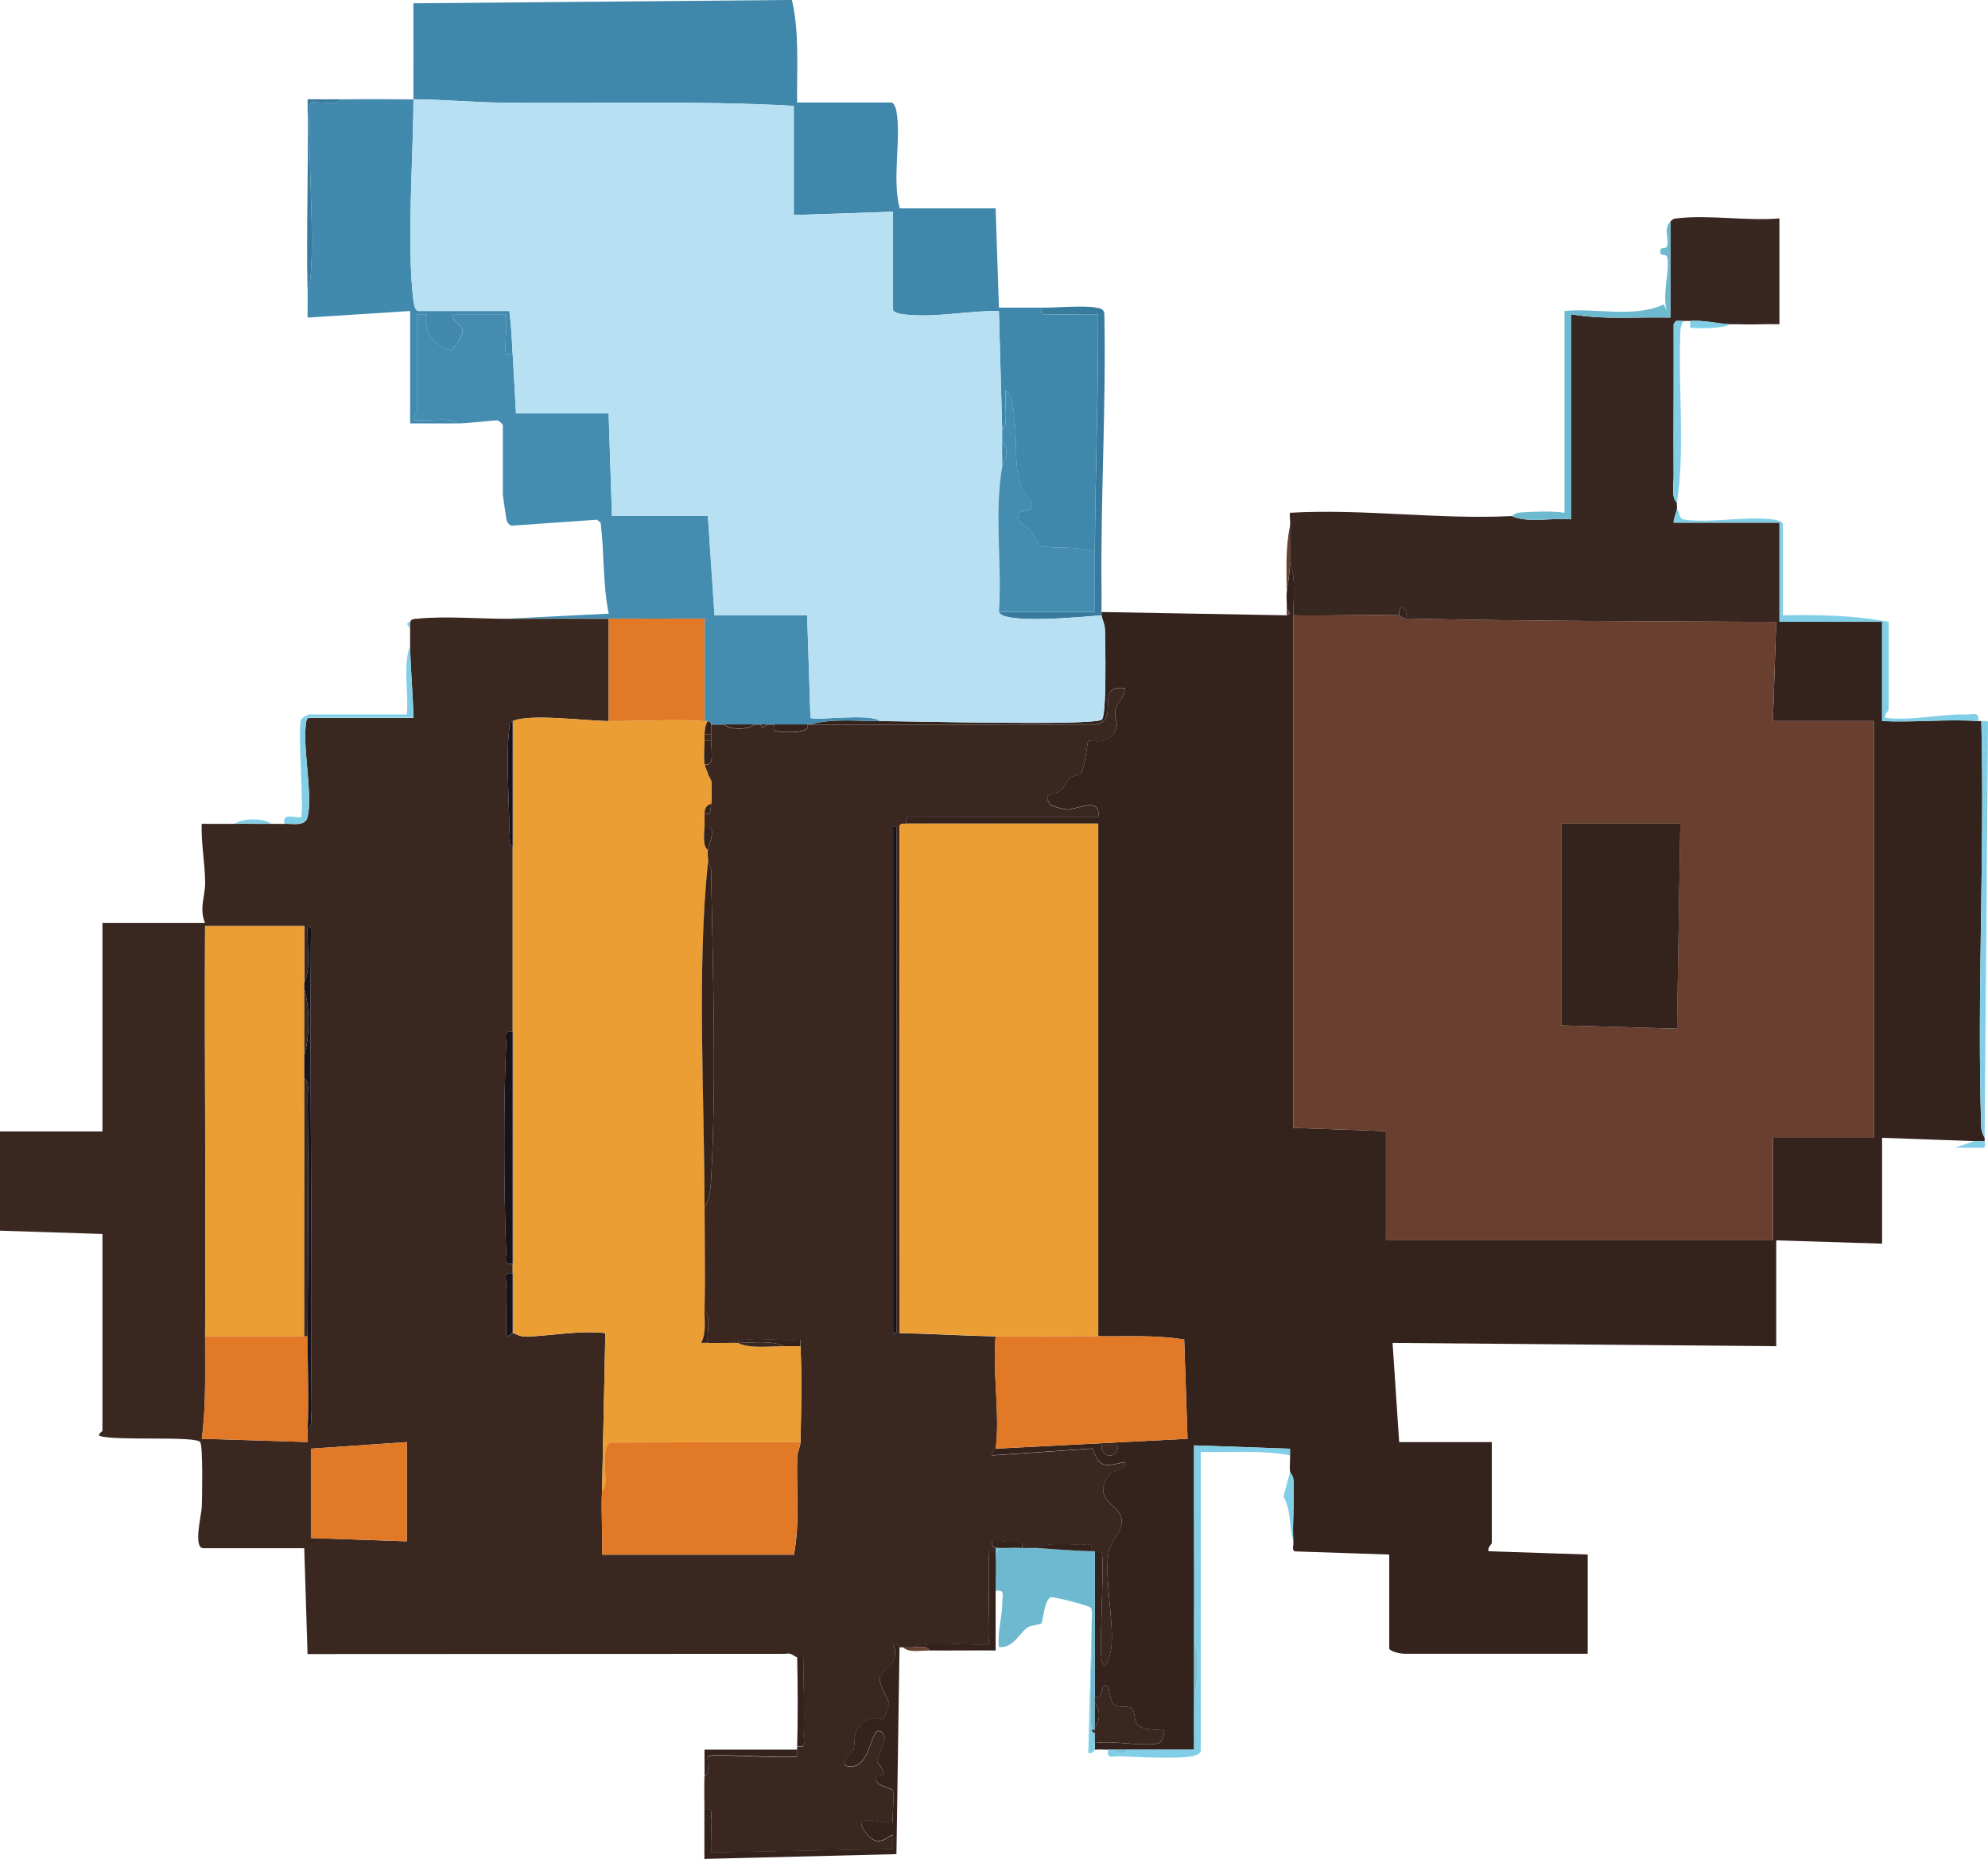 <?xml version="1.0" encoding="UTF-8"?><svg id="Layer_2" xmlns="http://www.w3.org/2000/svg" viewBox="0 0 349.13 326.48"><g id="BG"><path d="M106.89,108.64v18.01c-3.96-.04-13.94-1.35-16.85,0-.8.37-.53.72-.61,1.41-.59,4.8-.03,12.35.02,17.48.01.98-.37,2.58.59,3.19v32.53c-1.76-.32-1.12.89-1.16,2.01-.46,11.67-.39,24.96,0,36.65.04,1.12-.59,2.33,1.16,2.01v1.74c-1.76-.32-1.12.89-1.16,2.01-.11,2.9.09,5.83,0,8.74.1.74.97-.32,1.16-.29.69.12,1.14.69,2.58.63,4.54-.2,9.07-1.1,13.69-.63l-.58,27.89c-.2,3.65.15,7.38,0,11.04h33.69c1.1-5.62.4-11.43.59-17.15.03-.93.56-1.88.57-2.6.12-5.41.26-11.47,0-16.85-.02-.39.03-.78,0-1.16-3.92.35-8.48-.75-12.2.58-1.33-.01-2.76.11-4.07,0-.25-1.83.66-4.43-.58-5.81.08-5.99,0-12.02,0-18.01.95-1.49,1.1-3.76,1.19-5.49.86-16.34.32-35.25-.01-51.75-.02-1.1.27-2.26-.6-3.17.08-.75-.11-1.61,0-2.32.2-1.27,1.87-4.45-.58-4.07.03-.55-.11-2.18,0-2.32.37-.47.96,1.27,1.16-1.74.08-1.15.15-2.98,0-4.07-.14-1-.57-1.1-.58-1.16-.04-.38-.48-1.07-.58-1.74,1.85.56,1.14-2.38,1.16-4.07,0-.38.02-.78,0-1.16-.03-.55.11-1.3,0-1.74.39-.02.78.02,1.16,0h.58c.19,0,.39,0,.58,0,1.08.98,4.15.98,5.23,0,.39,0,.77,0,1.16,0l.3.58.87-.58c.39,0,.77,0,1.16,0,.05.54-.31,1.01.37,1.17,1.17.27,6.36.47,5.44-1.17.19,0,.39,0,.58,0,16.74,0,33.49.01,50.23-.02,4.2-.79-.45-7.04,4.95-6.37.1,1.53-1.42,2.53-1.64,3.92-.26,1.6.96,2.5-.39,4.19-1.6,2-4.07.89-4.35,1.18-.2.21-.53,4.63-1.29,5.68-.31.43-1.48.33-2.04.87s-.71,1.58-1.59,2.2c-.95.67-3.29.32-1.8,2.32.3.4,2.46.97,3.06.97,1.6-.02,5.95-2.37,5.4,1.32l-32.86-.05c-1.16-.18-.74,1.12-.83,1.21s-1.39-.32-1.21.83l.05,88.63c5.63.12,11.21.47,16.85.58-.6,6.16.81,13.79,0,19.75,0,.06-.84.43-.58,1.16l17.66-1.2c1.05,3.61,2.34,3.08,5.57,2.37.23,1.86-1.91.97-2.94,2.57-2.78,4.32,2.31,4.92,2.42,7.6.1,2.38-2.02,3.55-2.34,5.85-.66,4.72.9,11.43.56,16.25-.11,1.63-1.38,5.34-1.77,2.31-.36-2.84.57-18.14,0-18.89-.38-.03-.78.03-1.16,0-.19-.01-.39,0-.58,0,.32-1.76-.89-1.12-2.01-1.16-2.38-.09-5.71-.42-7.87.58-.77-.04-1.55.05-2.32,0,.45-2.23-3.66-.77-5.23-1.16-.3.93.57,1.1.58,1.16.04.18-.02.39,0,.58-1.76-.32-1.12.89-1.16,2.01-.19,4.74.14,9.53,0,14.26-.6.6-11.63-.89-13.36.58-.58-.04-1.17.05-1.74,0-.19-.02-.4.03-.58,0-.06-.01-.28-.87-1.16-.58,1.45,3.51-2,4.72-2.27,5.6-.47,1.57,1.63,4.13,1.57,5.05,0,.15-.98,2.61-1.1,2.7-.18.12-2.16-1.16-3.98.93-1.36,1.56-.76,2.97-1.24,4.46-.05.15-2.7,2.51-.83,2.76,4.37.58,3.72-8.26,6.09-5.81.98,1.01-1.12,4.41-1.06,4.82.1.61,1.27,1.22,1.09,2.43-.05.32-1.03.26-1.1.36-.96,1.46,2.51,2.01,2.72,2.35.52.83-.18,4.42.09,5.72-.68.66-8.29-2.4-4.47,2.15,2.19,2.61,3.98-.38,4.46.18v2.32s-31.95.59-31.95.59c-.05-1.84.07-3.7,0-5.55-.04-1.12.6-2.33-1.16-2.01-.02-1.93-.05-3.88,0-5.81,1.16-.49.31-3.21.58-3.49.54-.57,13.66.44,15.69,0,.03-.38-.03-.78,0-1.16.01-.19,0-.39,0-.58,1.75.32,1.12-.89,1.16-2.01.15-4.52-.04-9.11-.08-13.61-.33-.25-.86.03-1.08-.06-.55-.22-1.08-.87-1.96-.62l-84.01.04-.58-18.59h-17.72c-1.84,0-.3-6.07-.27-7.24.06-1.74.23-10.66-.28-11.39-.81-1.17-15.05-.13-17.75-1.13-.13-.45.58-.7.58-.87v-34.56s-18.01-.58-18.01-.58v-17.43h18.01s0-36.6,0-36.6h18.01c-1.07-2.66.07-4.75.03-7.23-.06-3.47-.72-6.74-.61-10.2,1.93-.02,3.88.04,5.81,0,2.12-.04,4.27.04,6.39,0,.77-.02,1.55.04,2.32,0,1.23-.06,3.5.49,3.99-.95,1.12-3.37-.78-12.2-.23-16.42.05-.39.06-1.22.6-1.22h18.3c-.07-4.28-.52-8.48-.58-12.78-.01-.97,0-1.94,0-2.9v-1.16c.21-.64.84-.55,1.4-.61,4.8-.48,11.03.06,16.03.03,5.8-.04,11.63-.02,17.43,0ZM157.42,234.11v-88.88s-.58,0-.58,0v88.88s.58,0,.58,0ZM54.61,247.77c.3-28.27-.25-56.55,0-84.82-.82-.94-.57.65-.58,1.15-.08,2.69.56,5.98-.58,8.43-.02-3.28.02-6.59,0-9.88h-17.43c-.12,24,.16,48.03,0,72.03-.04,6.02.22,12.03-.58,18.01l18.59.58c.04-.77-.05-1.56,0-2.33.96-.6.58-2.2.59-3.19ZM54.6,270.13l16.85.58v-17.43s-16.85,1.16-16.85,1.16v15.68Z" fill="#3a2820"/><path d="M226.55,98.76c1.07,2.6.57,6.34.58,9.29.06,30-.04,60.04,0,90.04l16.27.58v19.17s67.96,0,67.96,0v-18.01h17.72s0-73.19,0-73.19h-17.72s.58-17.43.58-17.43c.19,0,.39,0,.58,0,5.99.01,12.01-.01,18.01,0v17.43c5.51.28,11.38-.38,16.85,0,.19.01.4-.03.58,0,.58,23.69-.76,47.51-.03,71.2.04,1.23.6,1.89.61,2,.03.19-.02.39,0,.58h-1.74s-16.27-.58-16.27-.58v18.59s-18.59-.58-18.59-.58v18.59s-67.38-.58-67.38-.58l1.16,17.42h16.27v17.72c0,.18-.8.82-.58,1.45l17.42.58v17.43h-32.24c-.52,0-2.25-.31-2.61-.87v-16.56s-16.53-.55-16.53-.55c-.7-.19-.18-1.26-.32-1.77-.19-3.55.26-7.26.02-10.79-.05-.77-.59-1.27-.6-1.41-.1-.92.05-1.95,0-2.9-.02-.39.03-.78,0-1.16l-16.85-.59c-.03,11.42.05,22.86,0,34.28-.01,3.09.02,6.2,0,9.29-.02,3.28.02,6.59,0,9.88-3.87.02-7.76-.03-11.62,0-.77,0-1.55-.01-2.32,0-.39,0-.77,0-1.16,0-.75.02-1.64-.11-2.32,0v-1.16c3.11-.52,8.46.7,11.22.02.53-.13.97-1.54.98-2.05,0-.56-3.57.05-4.66-1.16-.77-.84-.43-2.49-1.11-2.95-.79-.53-2.4.13-3.24-.82-.52-.59-.7-2.77-.87-2.91-1.52-1.3-.6,2.6-2.32,1.74,0-8.51,0-17.05,0-25.56.38.03.78-.04,1.16,0,.57.76-.36,16.05,0,18.89.38,3.03,1.66-.68,1.77-2.31.34-4.82-1.22-11.53-.56-16.25.32-2.3,2.44-3.46,2.34-5.85-.12-2.67-5.21-3.28-2.42-7.6,1.03-1.6,3.17-.72,2.94-2.57-3.23.71-4.52,1.24-5.57-2.37l-17.66,1.2c-.26-.73.57-1.09.58-1.16l33.7-1.74-.59-17.43c-5-.83-10.05-.51-15.1-.58v-90.04s-33.69,0-33.69,0c.09-.09-.32-1.39.83-1.21l32.86.05c.54-3.69-3.8-1.34-5.4-1.32-.59,0-2.76-.57-3.06-.97-1.5-1.99.85-1.64,1.8-2.32.88-.62,1.03-1.66,1.59-2.2s1.73-.44,2.04-.87c.75-1.05,1.08-5.47,1.29-5.68.28-.29,2.75.82,4.35-1.18,1.35-1.69.13-2.58.39-4.19.23-1.39,1.75-2.39,1.64-3.92-5.4-.67-.75,5.58-4.95,6.37-16.74.03-33.5.02-50.23.02,3.7-1.07,8.28-.58,12.2-.58,4.93,0,37.36.86,38.96-.25.9-.63.62-13.55.57-15.76-.03-1.09-.6-2.16-.61-2.57,0-.19,0-.39,0-.58l32.53.58.58-.3-.58-.87c.06-.95-.11-1.99,0-2.9.21-1.78.53-3.07.58-5.23ZM196.34,253.87h-2.9c-.05,2.38,2.95,2.38,2.9,0Z" fill="#34221d"/><path d="M293.35,38.93v16.85c-5.81-.14-11.69.42-17.43-.58v36.02c-3.33-.35-7.35.74-10.46-.58-12.91.64-25.98-1.32-38.92-.58-.11.73.14,1.66,0,2.33-.03,2.12.05,4.27,0,6.39,1.07,2.6.57,6.34.58,9.29,6.18.11,12.41-.15,18.59,0-.17-2.14,1.65-1.59,1.16.58,21.67.45,43.38.48,65.06.58.19,0,.39,0,.58,0v-17.43s-18.59,0-18.59,0c0-.82.41-1.55.58-2.32.07-.34-.06-.79,0-1.16-1.04-.96-.57-3.19-.58-4.65-.07-8.9.06-17.82,0-26.72l.34-.53c.46-.14.94-.01,1.4-.05.38-.03.78.02,1.16,0,2.66-.14,4.99.5,6.97.58.39.02.78-.02,1.16,0h.58c2.31.11,4.66-.08,6.97,0v-18.59c-5.64.49-12.27-.65-17.78-.03-.81.09-.83.04-1.39.61Z" fill="#382620"/><path d="M182.98,54.03c-2.51-.03-5.04.02-7.55,0l-.58-17.43h-16.85c-1.38-5.25.31-12.26-.58-17.14-.09-.48-.46-1.45-.87-1.45h-16.56c-.08-6.02.43-12.12-.91-18.02l-66.48.59c0,5.61.02,11.24,0,16.85,5.32.05,10.74.55,15.95.6,16.97.17,33.96-.39,50.85.56v19.17s17.43-.58,17.43-.58v17.14c0,.64,1.42.83,2,.9,5.33.63,11.25-.67,16.59-.61l.58,20.92c0-.08.54-.66.6-1.41.15-1.82-.15-3.73-.02-5.56,1.48.72,1.38,3.8,1.6,5.53.52,4.01-.28,8.01,1.43,12.06.39.92,1.46,1.34,1.62,2.45.22,1.54-1.98.61-2.33,1.76-.51,1.67,1.33,1.81,1.97,2.66.5.67,1.5,2.77,1.92,2.86,2.39.57,6.65-.14,9.47,1.15.09-13.97.64-27.87.58-41.83-2.61-.06-5.25.09-7.87,0-1.12-.04-2.33.59-2.01-1.16Z" fill="#3f87ab"/><path d="M90.04,62.17c-.33-.05-1.09.1-1.16,0-.34-.45.24-5.77,0-6.98h-9.29c-.31,1.44,1.77,1.81,1.65,3.09-.05.57-1.44,3.13-2,3.26-2.97-.86-4.94-3.13-4.3-6.35h-1.74v17.14c0,.18-.8.82-.58,1.45,2.02.14,4.13-.18,6.14-.02.75.06,1.33.6,1.41.6,1.68.08,6.79-.61,7.22-.52.26.06.92.7.92.81v12.2c0,.23.6,4.34.67,4.56.14.45.41.76.86.92l14.99-1.05.65.49c.65,5.28.37,10.88,1.42,16.01l-17.42.86c5.8-.04,11.63-.02,17.43,0,5.61.02,11.24,0,16.85,0v18.01c.2.02.44-.05.58,0,.4.15.46.09.58.58.39-.02.78.02,1.16,0,.35-.02.36,0,.58,0,.19,0,.39,0,.58,0,1.74,0,3.49,0,5.23,0,.39,0,.77,0,1.16,0s.77,0,1.16,0,.77,0,1.16,0c1.93,0,3.88,0,5.81,0,.19,0,.39,0,.58,0,3.7-1.07,8.28-.58,12.2-.58-1.61-1.45-11.62,0-12.2-.58l-.58-18.01h-16.27s-1.16-17.43-1.16-17.43h-16.85s-.58-18.01-.58-18.01h-16.27s-.58-10.46-.58-10.46Z" fill="#448db1"/><path d="M59.83,17.44c-.8,1.3-4.85.19-5.23.58-1.16,1.18,1.32,29.1-.58,33.11.04,1.54-.03,3.11,0,4.65l18.01-1.16v19.75s8.13,0,8.13,0c-.08,0-.66-.55-1.41-.6-2.02-.16-4.12.16-6.14.02-.22-.63.58-1.27.58-1.45v-17.14h1.74c-.64,3.22,1.33,5.49,4.3,6.35.56-.13,1.94-2.7,2-3.26.12-1.27-1.96-1.65-1.65-3.09h9.29c.24,1.21-.34,6.52,0,6.98.07.1.84-.06,1.16,0-.14-2.54-.24-5.03-.58-7.55h-15.97c-.64,0-.83-1.42-.9-2-1.16-9.88,0-24.72.03-35.17-4.24-.04-8.54-.07-12.78,0Z" fill="#4189ad"/><path d="M179.5,271.87c-1.34-.08-2.72.06-4.07,0l-.58,1.16c.12,2.1,0,4.28,0,6.39,1.7-.34,1.19.92,1.18,2.02-.02,2.66-.9,5.16-.6,7.85,2.54.23,3.72-2.59,5-3.43.74-.48,2.21-.47,2.45-.74.34-.39.42-3.9,1.63-4.59.68-.1,6.73,1.44,7.09,1.88.32.38.07,2.57.1,3.4.17,5.78-.54,12.41,0,18.01h.58s0-.58,0-.58v-4.07s0-1.16,0-1.16c0-8.51,0-17.05,0-25.56-.19-.01-.39,0-.58,0-3.35-.08-6.73-.4-9.88-.58-.77-.04-1.55.05-2.32,0Z" fill="#6db9cf"/><path d="M158,289.3c-.06-.01-.28-.87-1.16-.58,1.45,3.51-2,4.72-2.27,5.6-.47,1.57,1.63,4.13,1.57,5.05,0,.15-.98,2.61-1.1,2.7-.18.12-2.16-1.16-3.98.93-1.36,1.56-.76,2.97-1.24,4.46-.05.15-2.7,2.51-.83,2.76,4.37.58,3.72-8.26,6.09-5.81.98,1.01-1.12,4.41-1.06,4.82.1.61,1.27,1.22,1.09,2.43-.05.32-1.03.26-1.1.36-.96,1.46,2.51,2.01,2.72,2.35.52.83-.18,4.42.09,5.72-.68.66-8.29-2.4-4.47,2.15,2.19,2.61,3.98-.38,4.46.18v2.32s-31.95.59-31.95.59c-.05-1.84.07-3.7,0-5.55-.04-1.12.6-2.33-1.16-2.01.03,2.9-.02,5.82,0,8.72l33.73-.84.54-36.34Z" fill="#34221d"/><path d="M182.98,54.03c-.32,1.75.89,1.12,2.01,1.16,2.62.09,5.26-.06,7.87,0,.05,13.96-.5,27.86-.58,41.83-.02,3.48.01,6.98,0,10.46h-16.85c.69,2.24,15.32.81,18.01.58,0-.19,0-.39,0-.58-.02-.92.04-2.08.02-3.17-.23-16.52.83-32.81.48-49.32-.19-.75-.71-.83-1.37-.95-2.39-.44-6.86.03-9.59,0Z" fill="#387b9e"/><path d="M226.55,255.6c-.02-.39.03-.78,0-1.16l-16.85-.59c-.03,11.42.05,22.86,0,34.28.97,2.36.98,6.82,0,9.29-.02,3.28.02,6.59,0,9.88-3.87.02-7.76-.03-11.62,0-.24.9-2.14.87-2.32,0-.39,0-.77,0-1.16,0-.32,1.76.89,1.12,2.01,1.16,3.17.13,10.03.51,12.81,0,.48-.09,1.45-.46,1.45-.87v-52.57c5.24.09,10.52-.36,15.68.58Z" fill="#81cfe7"/><path d="M293.35,38.93c-1.25,1.26-.22,2.85-.57,4.28-.14.59-1.06.13-1.18.67-.29,1.33.99.58,1.17,1.24.59,2.1-.98,6.83-.01,9.5l-.58-1.16c-5.14,2.42-11.8.61-17.42,1.16v35.43c-2.45-.33-5.41-.19-7.89-.03-.74.05-1.33.6-1.4.61,3.11,1.33,7.13.23,10.46.58v-36.02c5.74,1.01,11.62.44,17.43.58v-16.85Z" fill="#6db9cf"/><path d="M347.96,126.65c.58,23.69-.76,47.51-.03,71.2.04,1.23.6,1.89.61,2l.59-72.84c.07-.65-.75-.28-1.17-.35Z" fill="#81cfe7"/><path d="M174.85,272.45c-1.76-.32-1.12.89-1.16,2.01-.19,4.74.14,9.53,0,14.26-.6.6-11.63-.89-13.36.58.93.06,2.41-.38,2.9.58,3.87.03,7.76-.03,11.62,0,0-3.48,0-6.98,0-10.46,0-2.11.12-4.29,0-6.39-.01-.19.02-.39,0-.58Z" fill="#34221d"/><path d="M294.51,89.47c-.17.77-.59,1.5-.58,2.32h18.59s0,17.43,0,17.43c5.99.01,12.01-.01,18.01,0v17.43c5.51.28,11.38-.38,16.85,0,.33-1.75-.89-1.13-2.01-1.16-4.6-.13-9.52,1.16-14.26.58-.22-.63.58-1.27.58-1.45v-15.39c-6.12-1.18-12.37-1.27-18.59-1.16v-15.97c0-.64-1.42-.83-2-.9-4.64-.54-10.63.68-15.17.08-1.28-.17-.71-1.08-1.41-1.79Z" fill="#81cfe7"/><path d="M72.03,113.28c-1.33,3.72-.23,8.28-.58,12.2h-17.14c-.2,0-1.39.63-1.47.98-.57,2.4.62,16.43.02,17.03-.43.43-3.4-1.04-2.91,1.16,1.23-.06,3.5.49,3.99-.95,1.12-3.37-.78-12.2-.23-16.42.05-.39.06-1.22.6-1.22h18.3c-.07-4.28-.52-8.48-.58-12.78Z" fill="#81cfe7"/><path d="M59.83,17.44c-1.93.03-3.88-.02-5.81,0,.2,11.21-.26,22.48,0,33.7,1.9-4.01-.59-31.94.58-33.11.39-.39,4.43.72,5.23-.58Z" fill="#387b9e"/><path d="M293.93,56.94v26.72c.01,1.45-.45,3.68.58,4.65,1.39-9.23.27-19.29.56-28.78.03-1.11-.05-2.2.6-3.17-.46.04-.94-.09-1.4.05l-.34.53Z" fill="#81cfe7"/><path d="M140,307.3h-16.27c-.03,1.54.04,3.1,0,4.65,1.16-.49.31-3.21.58-3.49.54-.57,13.66.44,15.69,0,.03-.38-.03-.78,0-1.16Z" fill="#34221d"/><path d="M140,291.04c.11,5.2.13,10.47,0,15.68,1.75.32,1.12-.89,1.16-2.01.15-4.52-.04-9.11-.08-13.61-.33-.25-.86.03-1.08-.06Z" fill="#34221d"/><path d="M191.7,285.81l-.58,22.07c.73.26,1.09-.57,1.16-.58v-1.16s0-1.74,0-1.74c-.27-.06-.56-.32-.58-.58-.54-5.59.17-12.23,0-18.01Z" fill="#81cfe7"/><path d="M226.55,258.51l-1.14,4.33c1.4,2.68.94,5.05,1.72,7.87-.19-3.55.26-7.26.02-10.79-.05-.77-.59-1.27-.6-1.41Z" fill="#81cfe7"/><path d="M296.84,56.36c.05.33-.1,1.09,0,1.16.28.21,6.22.25,6.98-.58-1.98-.08-4.31-.72-6.97-.58Z" fill="#81cfe7"/><path d="M225.97,103.99c.21-1.78.53-3.07.58-5.23s-.03-4.27,0-6.39c-.81,3.85-.61,7.59-.58,11.62Z" fill="#693f2f"/><path d="M346.8,200.42l-3.48,1.16,4.87.02c.58.09.39-.79.35-1.17h-1.74Z" fill="#81cfe7"/><path d="M41.24,144.65c2.12-.04,4.27.04,6.39,0-1.36-.97-4.92-.99-6.39,0Z" fill="#81cfe7"/><path d="M160.33,289.3c-.58-.04-1.17.05-1.74,0,.96,1.04,3.19.57,4.65.58-.5-.96-1.98-.52-2.9-.58Z" fill="#693f2f"/><path d="M72.03,110.38v-1.16c-1.14.26,0,1.04,0,1.16Z" fill="#81cfe7"/><path d="M225.97,108.06l.58-.3-.58-.87c-.03.38.02.78,0,1.16Z" fill="#693f2f"/><path d="M305.55,56.94h-.58c.27.01.47,0,.58,0Z" fill="#81cfe7"/><path d="M90.04,126.65v22.07s0,32.53,0,32.53v40.66s0,1.74,0,1.74v10.46c.69.12,1.14.69,2.58.63,4.54-.2,9.07-1.1,13.69-.63l-.58,27.89c0-.08.55-.66.6-1.41.13-1.78-.74-6.68.93-7.23l33.32-.08c.12-5.41.26-11.47,0-16.85-.97,0-1.94,0-2.9,0-2.56,0-5.95.49-8.13-.58-.39,0-.77,0-1.16,0-1.33-.01-2.76.11-4.07,0-.38-.03-.78.03-1.16,0,.92-1.81.55-3.84.58-5.8.08-5.99,0-12.02,0-18.01,0-19.25-1.35-41.67.58-60.41.08-.75-.11-1.61,0-2.32-.95-.75-.64-2.84-.58-4.07.03-.55-.11-2.18,0-2.32,0-.85.32-1.49,1.16-1.74.08-1.15.15-2.98,0-4.07l-.58-1.16c-.04-.38-.48-1.07-.58-1.74-.16-1.14-.03-2.83,0-4.07,0-.39-.02-.78,0-1.16.05-.83.09-1.61.58-2.32-.14-.05-.38.02-.58,0-5.33-.4-11.4.06-16.85,0-3.96-.04-13.94-1.35-16.85,0Z" fill="#eb9e33"/><path d="M159.17,144.65c-.09.09-1.39-.32-1.21.83l.05,88.63c5.63.12,11.21.47,16.85.58,5.99.12,12.02-.08,18.01,0v-90.04s-33.69,0-33.69,0Z" fill="#eb9e33"/><path d="M53.44,172.54c-.02-3.28.02-6.59,0-9.88h-17.43c-.12,24,.16,48.03,0,72.03h17.43c-.03-15.09.04-30.22,0-45.31,0-1.35,0-2.71,0-4.07-.01-3.86.02-7.75,0-11.62,0-.39,0-.77,0-1.16Z" fill="#eb9e33"/><path d="M105.72,261.99c-.2,3.65.15,7.38,0,11.04h33.69c1.1-5.62.4-11.43.59-17.15.03-.93.56-1.88.57-2.6l-33.32.08c-1.67.55-.79,5.45-.93,7.23-.06.75-.6,1.33-.6,1.41Z" fill="#e17926"/><path d="M192.86,234.69c-5.99-.08-12.02.12-18.01,0-.6,6.16.81,13.79,0,19.75l33.7-1.74-.59-17.43c-5-.83-10.05-.51-15.1-.58Z" fill="#e17926"/><path d="M36.02,234.69c-.04,6.02.22,12.03-.58,18.01l18.59.58c.04-.77-.05-1.56,0-2.33.32-5.23-.03-10.96,0-16.27h-.58s-17.43,0-17.43,0Z" fill="#e17926"/><path d="M106.89,108.64v18.01c5.45.06,11.52-.4,16.85,0v-18.01c-5.6,0-11.24.02-16.85,0Z" fill="#e17926"/><polygon points="54.6 254.44 54.6 270.13 71.45 270.71 71.45 253.28 54.6 254.44" fill="#e17926"/><path d="M123.73,212.04c.95-1.49,1.1-3.76,1.19-5.49.86-16.34.32-35.25-.01-51.75-.02-1.1.27-2.26-.6-3.17-1.93,18.74-.59,41.16-.58,60.41Z" fill="#34221d"/><path d="M53.44,172.54c0,.39,0,.77,0,1.16.97,3.33.98,8.24,0,11.62,0,1.35,0,2.71,0,4.07.96.6.58,2.2.59,3.19.15,14.03.06,28.1-.01,42.12-.03,5.3.32,11.04,0,16.27.96-.6.58-2.2.59-3.19.3-28.27-.25-56.55,0-84.82-.82-.94-.57.65-.58,1.15-.08,2.69.56,5.98-.58,8.43Z" fill="#17131c"/><rect x="156.84" y="145.23" width=".58" height="88.88" fill="#17131c"/><path d="M90.04,181.25c-1.76-.32-1.12.89-1.16,2.01-.46,11.67-.39,24.96,0,36.65.04,1.12-.59,2.33,1.16,2.01v-40.66Z" fill="#17131c"/><path d="M90.04,148.72v-22.07c-.8.37-.53.72-.61,1.41-.59,4.8-.03,12.35.02,17.48.01.98-.37,2.58.59,3.19Z" fill="#17131c"/><path d="M90.04,223.66c-1.76-.32-1.12.89-1.16,2.01-.11,2.9.09,5.83,0,8.74.1.74.97-.32,1.16-.29v-10.46Z" fill="#17131c"/><path d="M181.82,271.87c3.15.18,6.53.5,9.88.58.32-1.76-.89-1.12-2.01-1.16-2.38-.09-5.71-.42-7.87.58Z" fill="#34221d"/><path d="M128.38,235.85c.39,0,.77,0,1.16,0,2.58.03,5.93-.51,8.13.58.97,0,1.94,0,2.9,0-.02-.39.03-.78,0-1.16-3.92.35-8.48-.75-12.2.58Z" fill="#34221d"/><path d="M135.93,127.23c.05.54-.31,1.01.37,1.17,1.17.27,6.36.47,5.44-1.17-1.93,0-3.88,0-5.81,0Z" fill="#34221d"/><path d="M179.5,271.87c.45-2.23-3.66-.77-5.23-1.16-.3.93.57,1.1.58,1.16h.58c1.35.06,2.72-.08,4.07,0Z" fill="#34221d"/><path d="M123.73,130.13c-.03,1.23-.16,2.93,0,4.07,1.85.56,1.14-2.38,1.16-4.07h-1.16Z" fill="#34221d"/><path d="M123.73,145.23c-.06,1.22-.37,3.32.58,4.07.2-1.27,1.87-4.45-.58-4.07Z" fill="#34221d"/><path d="M123.73,230.05c-.03,1.96.34,3.99-.58,5.8.38.03.78-.03,1.16,0-.25-1.83.66-4.43-.58-5.81Z" fill="#34221d"/><path d="M127.22,127.23c1.08.98,4.15.98,5.23,0-1.74,0-3.49,0-5.23,0Z" fill="#34221d"/><path d="M123.73,128.97h1.16c-.03-.55.11-1.3,0-1.74-.13-.49-.18-.43-.58-.58-.49.72-.53,1.49-.58,2.32Z" fill="#34221d"/><path d="M123.73,142.91c.37-.47.96,1.27,1.16-1.74-.84.25-1.16.89-1.16,1.74Z" fill="#34221d"/><path d="M123.73,128.97c-.02.38,0,.78,0,1.16h1.16c0-.38.02-.78,0-1.16h-1.16Z" fill="#382620"/><path d="M124.89,137.1c-.14-1-.57-1.1-.58-1.16l.58,1.16Z" fill="#34221d"/><path d="M174.85,272.45c.02.19-.01.39,0,.58l.58-1.16h-.58c.04.18-.02.39,0,.58Z" fill="#78c3db"/><path d="M133.61,127.23l.3.58.87-.58c-.39,0-.77,0-1.16,0Z" fill="#34221d"/><path d="M126.05,127.23h.58c-.22,0-.23-.02-.58,0Z" fill="#34221d"/><path d="M245.72,108.06c.11,0,.64.57,1.16.58,21.67.45,43.38.48,65.06.58l-.58,17.43h17.72v73.19h-17.72s0,18.01,0,18.01h-67.96v-19.17s-16.27-.58-16.27-.58c-.04-30,.06-60.04,0-90.04,6.18.11,12.41-.15,18.59,0ZM274.18,180.09l20.33.58.58-36.02h-20.91s0,35.43,0,35.43Z" fill="#693f2f"/><path d="M72.61,17.44c-.03,10.45-1.19,25.3-.03,35.17.07.59.26,2,.9,2h15.97c.34,2.52.44,5.01.58,7.55l.58,10.46h16.27s.58,18.01.58,18.01h16.85s1.16,17.43,1.16,17.43h16.27s.58,18.01.58,18.01c.58.58,10.59-.88,12.2.58,4.93,0,37.36.86,38.96-.25.9-.63.62-13.55.57-15.76-.03-1.09-.6-2.16-.61-2.57-2.68.23-17.32,1.67-18.01-.58.59-8.45-.88-17.26.58-25.56.05-1.35-.08-2.72,0-4.07.04-.77-.05-1.55,0-2.32l-.58-20.92c-5.34-.06-11.26,1.24-16.59.61-.59-.07-2-.26-2-.9v-17.14s-17.43.58-17.43.58v-19.17c-16.89-.95-33.88-.39-50.85-.56-5.21-.05-10.63-.55-15.95-.6Z" fill="#b7e0f3"/><path d="M192.28,306.14c3.11-.52,8.46.7,11.22.02.53-.13.97-1.54.98-2.05,0-.56-3.57.05-4.66-1.16-.77-.84-.43-2.49-1.11-2.95-.79-.53-2.4.13-3.24-.82-.52-.59-.7-2.77-.87-2.91-1.52-1.3-.6,2.6-2.32,1.74v1.16c.96.73.96,3.33,0,4.07v.58s0,.58,0,.58v1.74Z" fill="#3a2820"/><path d="M209.7,297.43c.98-2.48.97-6.94,0-9.29-.01,3.09.02,6.2,0,9.29Z" fill="#78c3db"/><path d="M193.44,253.87c-.05,2.38,2.95,2.38,2.9,0h-2.9Z" fill="#3a2820"/><path d="M195.76,307.3c.19.87,2.08.9,2.32,0-.77,0-1.55-.01-2.32,0Z" fill="#78c3db"/><path d="M293.93,83.66v-26.72c.06,8.9-.07,17.82,0,26.72Z" fill="#78c3db"/><path d="M246.88,108.64c.49-2.17-1.33-2.72-1.16-.58.11,0,.64.57,1.16.58Z" fill="#34221d"/><path d="M176.01,75.53c-.05.77.04,1.55,0,2.32,1.58,1.18.16,3.14,0,4.07-1.46,8.3,0,17.11-.58,25.56h16.85c.01-3.48-.02-6.98,0-10.46-2.81-1.29-7.08-.58-9.47-1.15-.41-.1-1.41-2.19-1.92-2.86-.64-.85-2.49-.99-1.97-2.66.35-1.15,2.56-.22,2.33-1.76-.16-1.11-1.24-1.53-1.62-2.45-1.7-4.05-.91-8.05-1.43-12.06-.22-1.73-.13-4.81-1.6-5.53-.14,1.83.17,3.74.02,5.56-.06.75-.6,1.32-.6,1.41Z" fill="#448db1"/><path d="M192.28,303.24c.96-.73.96-3.33,0-4.07v4.07Z" fill="#34221d"/><path d="M192.28,304.4v-.58s-.58,0-.58,0c.03.26.31.52.58.58Z" fill="#34221d"/><path d="M129.54,235.85c2.19,1.07,5.57.58,8.13.58-2.2-1.09-5.56-.55-8.13-.58Z" fill="#3a2820"/><path d="M53.44,234.69h.58c.07-14.02.16-28.1.01-42.12-.01-.98.37-2.58-.59-3.19.04,15.09-.03,30.22,0,45.31Z" fill="#3a2820"/><path d="M53.44,185.32c.98-3.38.97-8.29,0-11.62.02,3.86-.01,7.75,0,11.62Z" fill="#3a2820"/><polygon points="274.18 144.65 274.18 180.09 294.52 180.67 295.1 144.65 274.18 144.65" fill="#34221d"/><path d="M176.01,81.92c.16-.93,1.58-2.89,0-4.07-.08,1.35.05,2.72,0,4.07Z" fill="#3f87ab"/></g></svg>
